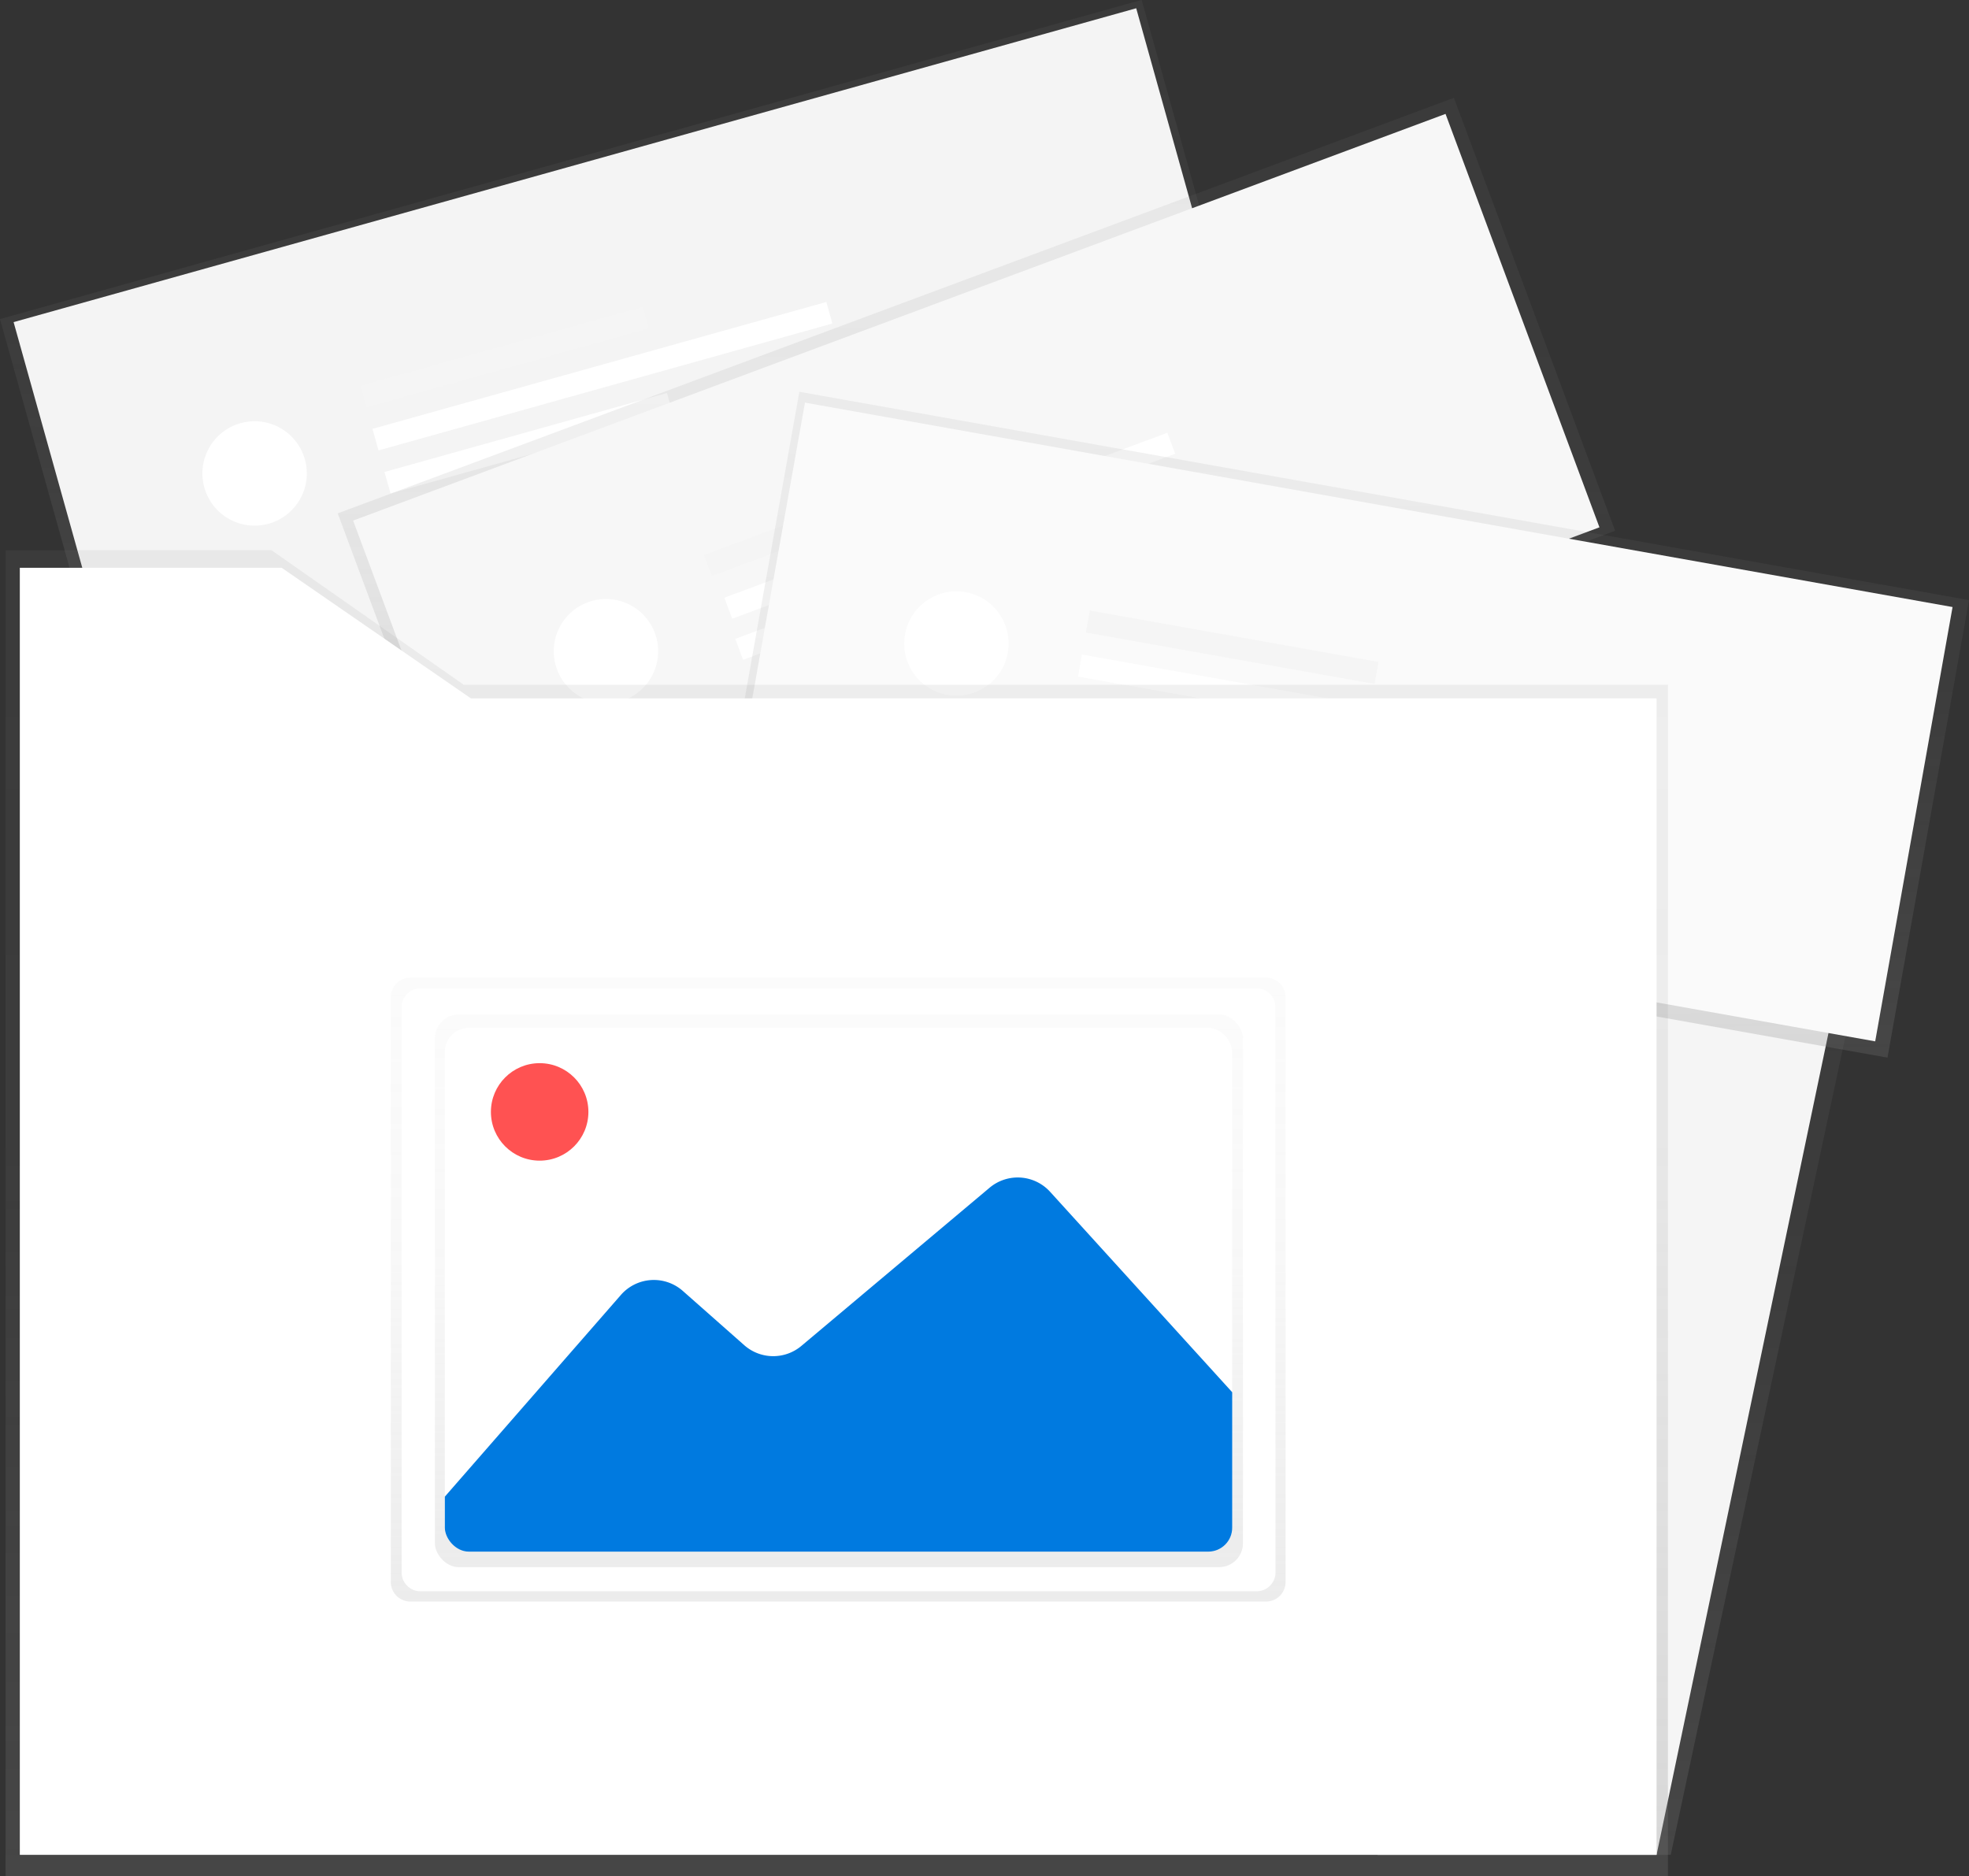 <svg id="3ecf9745-447a-4766-8a86-6837975429df" data-name="Layer 1" xmlns="http://www.w3.org/2000/svg" xmlns:xlink="http://www.w3.org/1999/xlink" width="729.47" height="695.09" viewBox="0 0 729.47 695.09"><rect x="0" y="0" width="729.47" height="695.09" fill="#333333" stroke="none"/><defs><linearGradient id="fc2ce546-a06c-4acb-8cca-fc7989cc5e45" x1="611.98" y1="687.2" x2="611.98" y2="258.73" gradientUnits="userSpaceOnUse"><stop offset="0" stop-color="gray" stop-opacity="0.25"/><stop offset="0.54" stop-color="gray" stop-opacity="0.12"/><stop offset="1" stop-color="gray" stop-opacity="0.1"/></linearGradient><linearGradient id="8de405ef-36e0-4554-af41-d0565e95cbca" x1="410.91" y1="358.56" x2="452.61" y2="86.08" gradientTransform="matrix(1.01, 0.13, -0.13, 1.02, 62.29, -41.05)" xlink:href="#fc2ce546-a06c-4acb-8cca-fc7989cc5e45"/><linearGradient id="90a47f5c-11a4-432e-bbe5-e819485e2974" x1="597.01" y1="453.03" x2="597.01" y2="138.64" gradientTransform="translate(140.76 -189.73) rotate(20.42)" xlink:href="#fc2ce546-a06c-4acb-8cca-fc7989cc5e45"/><linearGradient id="c3d8783b-6f33-4c65-b7a9-7a0b4c25dfb1" x1="756.62" y1="488.3" x2="772.25" y2="249.01" gradientTransform="matrix(0.26, 0.99, -1.02, 0.25, 910.43, -476.82)" xlink:href="#fc2ce546-a06c-4acb-8cca-fc7989cc5e45"/><linearGradient id="1441cd83-913d-413c-98d4-824021df009a" x1="310" y1="695.09" x2="310" y2="203.86" xlink:href="#fc2ce546-a06c-4acb-8cca-fc7989cc5e45"/><linearGradient id="4913d3bc-5f66-46f4-9c65-3645c89ed5d3" x1="545.79" y1="695.81" x2="545.79" y2="464.64" gradientUnits="userSpaceOnUse"><stop offset="0" stop-color="#b3b3b3" stop-opacity="0.25"/><stop offset="0.54" stop-color="#b3b3b3" stop-opacity="0.1"/><stop offset="1" stop-color="#b3b3b3" stop-opacity="0.05"/></linearGradient><linearGradient id="0cf8a40c-444c-472e-8722-d672ac4b1674" x1="310.8" y1="580.62" x2="310.8" y2="375.85" xlink:href="#4913d3bc-5f66-46f4-9c65-3645c89ed5d3"/><clipPath id="f4edd298-8257-4895-a91b-ae15b3b0d94f" transform="translate(-235.26 -102.45)"><rect x="400.07" y="483.3" width="291.69" height="194.01" rx="8.85" ry="8.85" fill="#fff"/></clipPath></defs><title>folder</title><polygon points="618.97 687.2 513.53 687.2 513.53 258.73 710.42 258.73 618.97 687.2" fill="url(#fc2ce546-a06c-4acb-8cca-fc7989cc5e45)"/><polygon points="613.72 687.2 510.37 687.2 510.37 258.73 703.35 258.73 613.72 687.2" fill="#f5f5f5"/><rect x="249.88" y="158.45" width="439.19" height="168.85" transform="translate(-283.32 32.9) rotate(-15.62)" fill="url(#8de405ef-36e0-4554-af41-d0565e95cbca)"/><rect x="254.32" y="160.66" width="431.85" height="163.44" transform="translate(-283.15 33.09) rotate(-15.62)" fill="#f4f4f4"/><rect x="367.9" y="230.63" width="108.65" height="8.29" transform="translate(-282.88 19.88) rotate(-15.62)" fill="#f5f5f5"/><rect x="376.82" y="262.55" width="108.65" height="8.29" transform="translate(-291.14 23.46) rotate(-15.62)" fill="#fff"/><rect x="371.14" y="237.71" width="174.6" height="8.29" transform="translate(-283.45 29.89) rotate(-15.62)" fill="#fff"/><circle cx="329.58" cy="277.88" r="19.34" transform="translate(-297.9 -3.47) rotate(-15.62)" fill="#fff"/><rect x="376.38" y="210.25" width="441.26" height="171.17" transform="translate(-300.97 124.47) rotate(-20.42)" fill="url(#90a47f5c-11a4-432e-bbe5-e819485e2974)"/><rect x="381.03" y="214.81" width="431.85" height="163.44" transform="translate(-301.21 124.5) rotate(-20.42)" fill="#f7f7f7"/><rect x="494.14" y="288.83" width="108.65" height="8.29" transform="translate(-303.02 107.35) rotate(-20.42)" fill="#f5f5f5"/><rect x="505.71" y="319.89" width="108.65" height="8.29" transform="translate(-313.13 113.34) rotate(-20.42)" fill="#fff"/><rect x="497.85" y="292.85" width="174.6" height="8.29" transform="matrix(0.94, -0.35, 0.35, 0.94, -302.12, 120.41)" fill="#fff"/><circle cx="459.76" cy="343.69" r="19.34" transform="translate(-326.29 79.59) rotate(-20.42)" fill="#fff"/><rect x="646.89" y="150.88" width="172.17" height="440.14" transform="translate(3.97 925.06) rotate(-79.9)" fill="url(#c3d8783b-6f33-4c65-b7a9-7a0b4c25dfb1)"/><rect x="515.81" y="288.22" width="431.85" height="163.44" transform="translate(-159.05 -225.04) rotate(10.1)" fill="#fafafa"/><rect x="687.63" y="287.92" width="8.29" height="108.65" transform="translate(-1.75 860.83) rotate(-79.9)" fill="#f5f5f5"/><rect x="681.81" y="320.56" width="8.29" height="108.65" transform="translate(-38.67 882.02) rotate(-79.9)" fill="#fff"/><rect x="717.18" y="277.05" width="8.29" height="174.6" transform="translate(0.86 908.15) rotate(-79.9)" fill="#fff"/><circle cx="589.6" cy="340.88" r="19.34" transform="translate(-84.66 759.11) rotate(-79.9)" fill="#fff"/><polygon points="171.78 253.69 100.61 203.86 2.07 203.86 2.07 253.69 2.07 278.1 2.07 695.09 617.93 695.09 617.93 253.69 171.78 253.69" fill="url(#1441cd83-913d-413c-98d4-824021df009a)"/><polygon points="174.44 258.73 104.36 210.36 7.34 210.36 7.34 258.73 7.34 282.43 7.34 687.2 613.72 687.2 613.72 258.73 174.44 258.73" fill="#fff"/><path d="M711.54,688.53a7.25,7.25,0,0,1-7.21,7.28H387.26a7.25,7.25,0,0,1-7.21-7.28V471.93a7.25,7.25,0,0,1,7.21-7.28H704.33a7.25,7.25,0,0,1,7.21,7.28" transform="translate(-235.26 -102.45)" fill="url(#4913d3bc-5f66-46f4-9c65-3645c89ed5d3)"/><path d="M707.81,685a7,7,0,0,1-7,7H391.05a7,7,0,0,1-7-7V475.62a7,7,0,0,1,7-7H700.77a7,7,0,0,1,7,7" transform="translate(-235.26 -102.45)" fill="#fff"/><g id="114cebd5-d8fe-4021-8e49-fe55d7dac6be" data-name="&lt;Rectangle&gt;"><rect x="161.12" y="375.85" width="299.37" height="204.76" rx="8.85" ry="8.85" fill="url(#0cf8a40c-444c-472e-8722-d672ac4b1674)"/></g><rect x="164.8" y="380.84" width="291.69" height="194.01" rx="8.85" ry="8.85" fill="#fff"/><g clip-path="url(#f4edd298-8257-4895-a91b-ae15b3b0d94f)"><path d="M383.84,675.53l81.44-93.31a16.21,16.21,0,0,1,22.94-1.5L511,600.84a16.21,16.21,0,0,0,21.16.25l69.7-58.58A16.21,16.21,0,0,1,624.3,544l85.53,94.14a16.21,16.21,0,0,1,4.15,9.47l3.3,37.13a16.21,16.21,0,0,1-16.15,17.65H396.06a16.21,16.21,0,0,1-16.2-15.72h0A16.21,16.21,0,0,1,383.84,675.53Z" transform="translate(-235.26 -102.45)" fill="#007ae0"/></g><circle cx="199.93" cy="411.95" r="18.06" fill="#ff5252"/></svg>